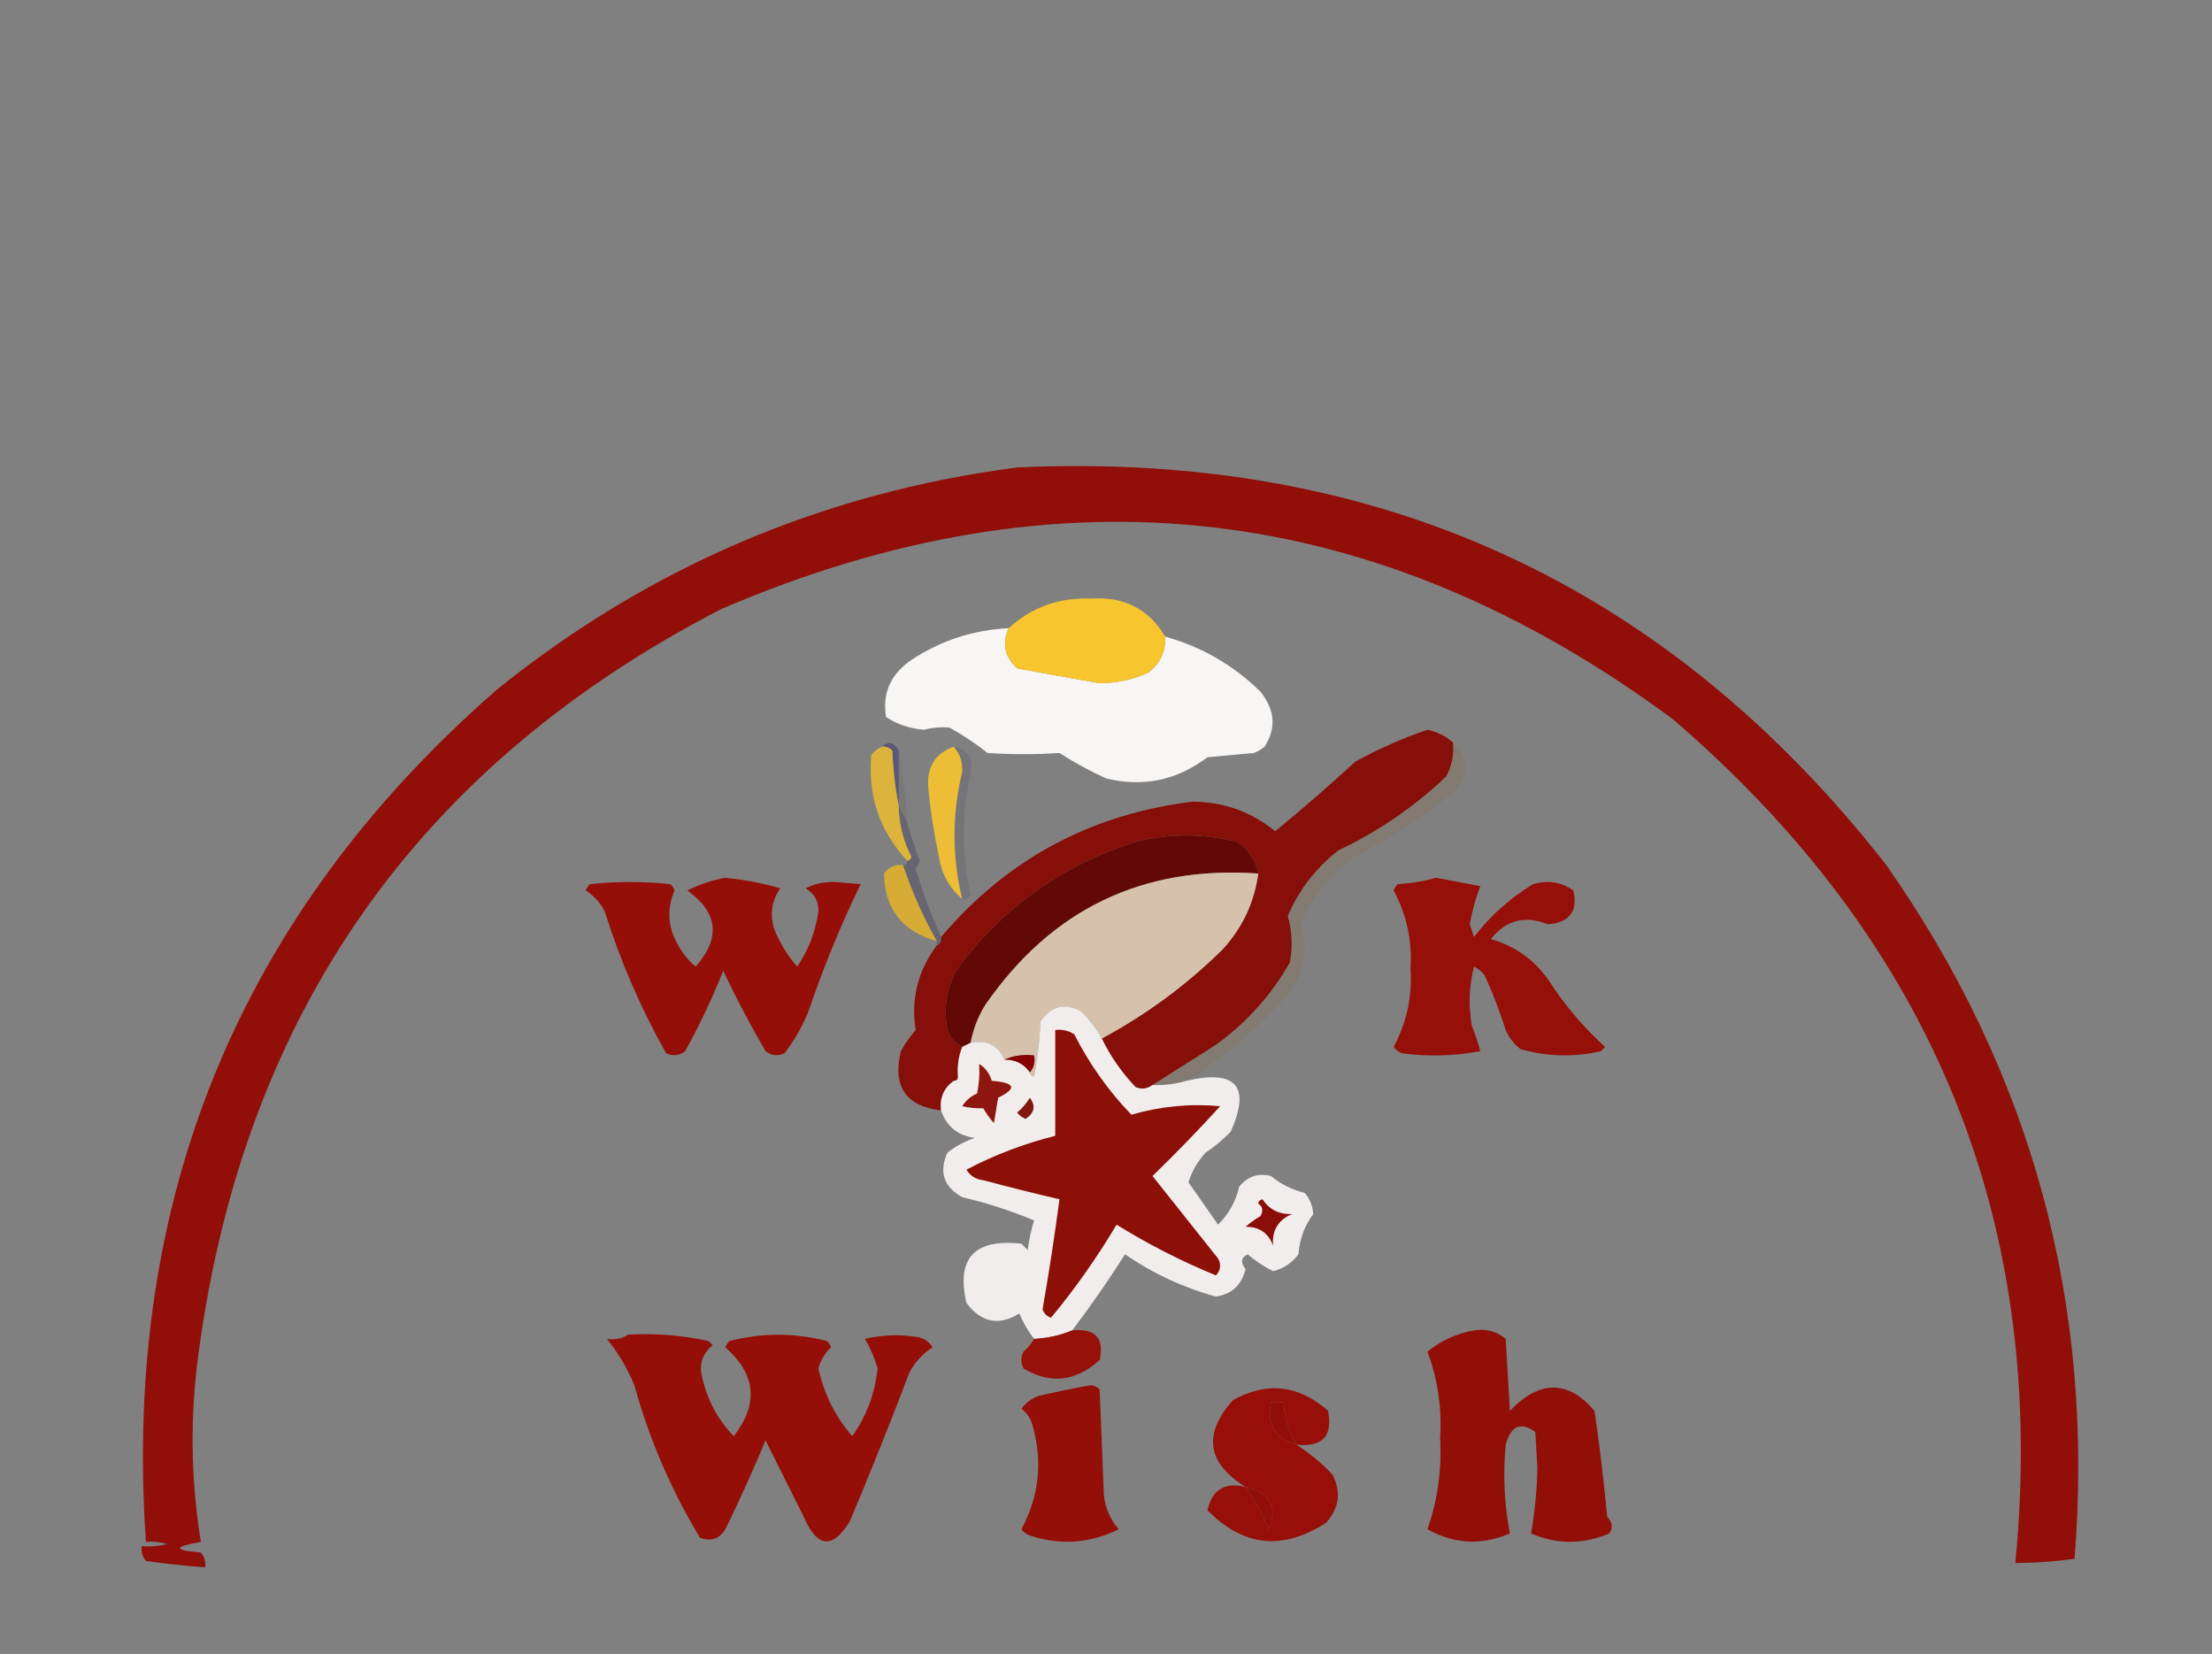 <?xml version="1.0" encoding="UTF-8"?>
<!DOCTYPE svg PUBLIC "-//W3C//DTD SVG 1.1//EN" "http://www.w3.org/Graphics/SVG/1.1/DTD/svg11.dtd">
<svg xmlns="http://www.w3.org/2000/svg" version="1.1" width="523px" height="391px" style="shape-rendering:geometricPrecision; text-rendering:geometricPrecision; image-rendering:optimizeQuality; fill-rule:evenodd; clip-rule:evenodd" xmlns:xlink="http://www.w3.org/1999/xlink">
<rect width="100%" height="100%" fill="#808080" stroke="none"/>
<g><path style="opacity:0.999" fill="#910f08" d="M 240.5,110.5 C 325.439,106.562 393.939,137.896 446,204.5C 480.469,253.699 495.302,308.365 490.5,368.5C 485.859,369.127 481.193,369.46 476.5,369.5C 484.274,289.465 457.274,222.965 395.5,170C 325.57,118.218 250.57,109.551 170.5,144C 99.005,180.877 57.839,239.377 47,319.5C 44.895,334.551 45.062,349.551 47.5,364.5C 40.927,365.638 40.927,366.472 47.5,367C 48.337,368.011 48.67,369.178 48.5,370.5C 43.823,370.165 39.156,369.665 34.5,369C 33.663,367.989 33.33,366.822 33.5,365.5C 35.527,365.662 37.527,365.495 39.5,365C 37.866,364.506 36.199,364.34 34.5,364.5C 28.915,283.376 56.581,216.209 117.5,163C 153.518,133.995 194.518,116.495 240.5,110.5 Z M 226.5,254.5 C 226.5,255.167 226.167,255.5 225.5,255.5C 219.648,256.37 217.148,254.037 218,248.5C 220.279,251.381 223.112,253.381 226.5,254.5 Z M 306.5,341.5 C 301.467,340.115 299.467,336.781 300.5,331.5C 301.5,331.5 302.5,331.5 303.5,331.5C 303.698,335.092 304.698,338.426 306.5,341.5 Z M 294.5,351.5 C 300.335,352.844 302.168,356.177 300,361.5C 298.459,357.956 296.625,354.623 294.5,351.5 Z"/></g>
<g><path style="opacity:1" fill="#f8f6f4" d="M 238.5,148.5 C 236.865,152.131 237.532,155.297 240.5,158C 246.996,159.199 253.496,160.366 260,161.5C 264.01,161.497 267.844,160.664 271.5,159C 274.321,156.859 275.654,154.025 275.5,150.5C 284.139,152.902 291.639,157.235 298,163.5C 301.461,167.772 301.795,172.106 299,176.5C 298.25,177.126 297.416,177.626 296.5,178C 292.833,178.333 289.167,178.667 285.5,179C 278.233,184.486 270.233,186.152 261.5,184C 257.673,182.254 254.007,180.254 250.5,178C 244.86,178.384 239.194,178.384 233.5,178C 230.672,175.752 227.672,173.752 224.5,172C 222.524,171.812 220.524,171.979 218.5,172.5C 215.201,172.262 212.201,171.262 209.5,169.5C 208.563,163.861 210.563,159.361 215.5,156C 222.48,151.396 230.146,148.896 238.5,148.5 Z"/></g>
<g><path style="opacity:1" fill="#f7c52e" d="M 275.5,150.5 C 275.654,154.025 274.321,156.859 271.5,159C 267.844,160.664 264.01,161.497 260,161.5C 253.496,160.366 246.996,159.199 240.5,158C 237.532,155.297 236.865,152.131 238.5,148.5C 243.905,143.528 250.405,141.195 258,141.5C 265.803,140.983 271.636,143.983 275.5,150.5 Z"/></g>
<g><path style="opacity:0.314" fill="#06025d" d="M 208.5,176.5 C 210.128,175.147 211.462,175.481 212.5,177.5C 212.5,181.833 212.5,186.167 212.5,190.5C 211.675,186.353 211.175,182.019 211,177.5C 210.329,176.748 209.496,176.414 208.5,176.5 Z"/></g>
<g><path style="opacity:0.91" fill="#e4b734" d="M 208.5,176.5 C 209.496,176.414 210.329,176.748 211,177.5C 211.175,182.019 211.675,186.353 212.5,190.5C 212.559,194.736 213.559,198.736 215.5,202.5C 215.376,203.107 215.043,203.44 214.5,203.5C 207.993,196.481 205.16,188.148 206,178.5C 206.708,177.619 207.542,176.953 208.5,176.5 Z"/></g>
<g><path style="opacity:1" fill="#ecbd35" d="M 225.5,176.5 C 226.97,178.159 227.637,180.159 227.5,182.5C 225.082,192.552 225.082,202.552 227.5,212.5C 224.463,209.94 222.629,206.607 222,202.5C 220.842,197.216 220.008,191.883 219.5,186.5C 218.995,181.489 220.995,178.155 225.5,176.5 Z"/></g>
<g><path style="opacity:0.157" fill="#5e4f49" d="M 212.5,177.5 C 213.518,182.984 214.184,188.651 214.5,194.5C 213.833,193.167 213.167,191.833 212.5,190.5C 212.5,186.167 212.5,181.833 212.5,177.5 Z"/></g>
<g><path style="opacity:1" fill="#860f09" d="M 343.5,175.5 C 343.877,178.077 343.377,180.744 342,183.5C 334.456,190.692 325.956,196.525 316.5,201C 311.128,205.193 307.128,210.36 304.5,216.5C 305.515,220.131 305.681,223.798 305,227.5C 300.591,235.244 294.758,241.744 287.5,247C 282.436,250.191 277.436,253.358 272.5,256.5C 271.262,257.412 269.928,257.579 268.5,257C 265.223,253.563 262.557,249.729 260.5,245.5C 270.942,239.907 280.442,232.907 289,224.5C 293.722,219.39 296.555,213.39 297.5,206.5C 296.866,203.357 295.2,200.857 292.5,199C 284.5,197 276.5,197 268.5,199C 250.934,204.585 236.768,214.752 226,229.5C 223.73,233.93 223.063,238.597 224,243.5C 224.69,245.35 225.856,246.684 227.5,247.5C 226.631,249.717 226.298,252.05 226.5,254.5C 223.112,253.381 220.279,251.381 218,248.5C 217.148,254.037 219.648,256.37 225.5,255.5C 223.15,257.213 222.15,259.547 222.5,262.5C 214.153,261.495 210.986,256.828 213,248.5C 213.972,246.695 215.139,245.028 216.5,243.5C 215.335,236.161 217.002,229.494 221.5,223.5C 222.338,223.158 222.672,222.492 222.5,221.5C 238.066,203.13 257.899,192.463 282,189.5C 289.365,189.565 295.865,191.898 301.5,196.5C 307.981,191.187 314.314,185.687 320.5,180C 325.965,177.013 331.631,174.513 337.5,172.5C 339.836,173.001 341.836,174.001 343.5,175.5 Z M 226.5,254.5 C 226.5,255.167 226.167,255.5 225.5,255.5C 219.648,256.37 217.148,254.037 218,248.5C 220.279,251.381 223.112,253.381 226.5,254.5 Z"/></g>
<g><path style="opacity:1" fill="#620906" d="M 297.5,206.5 C 270.164,204.584 248.664,214.917 233,237.5C 231.259,240.309 230.092,243.309 229.5,246.5C 228.833,246.833 228.167,247.167 227.5,247.5C 225.856,246.684 224.69,245.35 224,243.5C 223.063,238.597 223.73,233.93 226,229.5C 236.768,214.752 250.934,204.585 268.5,199C 276.5,197 284.5,197 292.5,199C 295.2,200.857 296.866,203.357 297.5,206.5 Z"/></g>
<g><path style="opacity:0.129" fill="#36284a" d="M 225.5,176.5 C 228.897,177.258 230.23,179.425 229.5,183C 227.342,192.554 227.342,202.054 229.5,211.5C 229.043,212.298 228.376,212.631 227.5,212.5C 225.082,202.552 225.082,192.552 227.5,182.5C 227.637,180.159 226.97,178.159 225.5,176.5 Z"/></g>
<g><path style="opacity:0.402" fill="#88735b" d="M 343.5,175.5 C 347.42,179.343 347.42,183.343 343.5,187.5C 336.01,193.414 328.01,198.581 319.5,203C 314.128,207.193 310.128,212.36 307.5,218.5C 309.393,224.317 308.56,229.651 305,234.5C 297.846,242.831 289.68,249.831 280.5,255.5C 277.904,256.265 275.237,256.599 272.5,256.5C 277.436,253.358 282.436,250.191 287.5,247C 294.758,241.744 300.591,235.244 305,227.5C 305.681,223.798 305.515,220.131 304.5,216.5C 307.128,210.36 311.128,205.193 316.5,201C 325.956,196.525 334.456,190.692 342,183.5C 343.377,180.744 343.877,178.077 343.5,175.5 Z"/></g>
<g><path style="opacity:0.239" fill="#1a1145" d="M 212.5,190.5 C 213.167,191.833 213.833,193.167 214.5,194.5C 215.341,197.519 216.341,200.519 217.5,203.5C 217.167,204.167 216.833,204.833 216.5,205.5C 218.203,211.007 220.203,216.34 222.5,221.5C 222.672,222.492 222.338,223.158 221.5,223.5C 221.5,223.167 221.5,222.833 221.5,222.5C 218.248,216.739 215.582,210.739 213.5,204.5C 214.167,204.5 214.5,204.167 214.5,203.5C 215.043,203.44 215.376,203.107 215.5,202.5C 213.559,198.736 212.559,194.736 212.5,190.5 Z"/></g>
<g><path style="opacity:1" fill="#d6c2ac" d="M 297.5,206.5 C 296.555,213.39 293.722,219.39 289,224.5C 280.442,232.907 270.942,239.907 260.5,245.5C 259.217,243.132 257.55,240.965 255.5,239C 251.659,236.992 248.493,237.825 246,241.5C 245.828,245.871 245.328,250.204 244.5,254.5C 243.893,254.376 243.56,254.043 243.5,253.5C 244.434,252.432 244.768,251.099 244.5,249.5C 241.941,249.198 239.607,249.532 237.5,250.5C 236.033,247.108 233.366,245.775 229.5,246.5C 230.092,243.309 231.259,240.309 233,237.5C 248.664,214.917 270.164,204.584 297.5,206.5 Z"/></g>
<g><path style="opacity:1" fill="#950f08" d="M 171.5,207.5 C 175.926,207.927 180.26,208.761 184.5,210C 182.496,212.841 181.996,216.007 183,219.5C 184.346,222.87 186.179,225.87 188.5,228.5C 191.124,224.641 192.791,220.308 193.5,215.5C 193.594,213.088 192.594,211.255 190.5,210C 192.629,208.897 194.963,208.397 197.5,208.5C 199.5,208.667 201.5,208.833 203.5,209C 198.853,218.52 194.686,228.686 191,239.5C 189.545,242.912 187.712,246.079 185.5,249C 183.888,249.72 182.388,249.554 181,248.5C 177.412,242.325 174.078,235.991 171,229.5C 168.379,236.039 165.379,242.373 162,248.5C 160.612,249.554 159.112,249.72 157.5,249C 151.511,238.379 146.678,227.213 143,215.5C 141.959,213.415 140.459,211.748 138.5,210.5C 138.709,209.914 139.043,209.414 139.5,209C 145.833,208.333 152.167,208.333 158.5,209C 158.957,209.414 159.291,209.914 159.5,210.5C 157.446,215.272 157.946,219.938 161,224.5C 161.941,226.061 163.108,227.395 164.5,228.5C 170.448,221.702 169.781,215.702 162.5,210.5C 165.425,209.047 168.425,208.047 171.5,207.5 Z"/></g>
<g><path style="opacity:1" fill="#960f08" d="M 339.5,207.5 C 343.004,208.13 346.504,208.797 350,209.5C 348.919,212.267 348.086,215.267 347.5,218.5C 347.833,219.5 348.167,220.5 348.5,221.5C 352.371,216.464 357.038,212.297 362.5,209C 365.993,207.996 369.159,208.496 372,210.5C 373.13,215.383 371.13,218.05 366,218.5C 360.539,216.319 356.039,217.486 352.5,222C 358.086,223.581 362.586,226.748 366,231.5C 369.797,237.43 374.297,242.763 379.5,247.5C 379.167,247.833 378.833,248.167 378.5,248.5C 372.106,249.954 365.773,249.787 359.5,248C 357.951,246.786 356.785,245.286 356,243.5C 354.611,239.056 352.944,234.723 351,230.5C 350.311,229.643 349.478,228.977 348.5,228.5C 347.338,233.131 347.172,237.798 348,242.5C 348.851,244.592 349.518,246.592 350,248.5C 343.916,249.642 337.749,249.809 331.5,249C 330.692,248.692 330.025,248.192 329.5,247.5C 332.593,241.795 333.927,235.629 333.5,229C 333.927,222.371 332.593,216.205 329.5,210.5C 329.709,209.914 330.043,209.414 330.5,209C 333.695,208.819 336.695,208.319 339.5,207.5 Z"/></g>
<g><path style="opacity:0.976" fill="#d8ad34" d="M 213.5,204.5 C 215.582,210.739 218.248,216.739 221.5,222.5C 213.33,220.176 209.163,214.843 209,206.5C 210.11,204.963 211.61,204.297 213.5,204.5 Z"/></g>
<g><path style="opacity:0.943" fill="#f8f3f3" d="M 260.5,245.5 C 262.557,249.729 265.223,253.563 268.5,257C 269.928,257.579 271.262,257.412 272.5,256.5C 275.237,256.599 277.904,256.265 280.5,255.5C 292.269,252.755 295.769,256.755 291,267.5C 289.185,269.405 287.185,271.072 285,272.5C 283.081,274.691 281.747,277.024 281,279.5C 283.333,282.833 285.667,286.167 288,289.5C 290.546,286.963 292.212,283.963 293,280.5C 295.003,278.078 297.503,277.245 300.5,278C 302.822,279.924 305.489,281.257 308.5,282C 309.718,283.438 310.385,285.105 310.5,287C 308.442,289.764 307.275,292.931 307,296.5C 305.468,298.562 303.468,299.896 301,300.5C 298.835,299.417 296.835,298.084 295,296.5C 293.418,297.295 293.251,298.462 294.5,300C 293.569,303.767 291.236,305.934 287.5,306.5C 279.767,304.384 272.601,301.05 266,296.5C 262.07,302.703 257.903,308.703 253.5,314.5C 250.727,315.657 247.727,316.324 244.5,316.5C 243.093,314.692 241.926,312.692 241,310.5C 236.17,313.499 232.004,312.665 228.5,308C 226.055,297.436 230.388,292.769 241.5,294C 242,294.5 242.5,295 243,295.5C 243.287,293.109 243.787,290.776 244.5,288.5C 238.999,286.207 233.332,284.374 227.5,283C 223.122,280.532 221.955,277.032 224,272.5C 225.932,270.962 228.099,269.795 230.5,269C 226.467,268.463 223.8,266.296 222.5,262.5C 222.15,259.547 223.15,257.213 225.5,255.5C 226.167,255.5 226.5,255.167 226.5,254.5C 226.298,252.05 226.631,249.717 227.5,247.5C 228.167,247.167 228.833,246.833 229.5,246.5C 233.366,245.775 236.033,247.108 237.5,250.5C 240.089,250.461 242.089,251.461 243.5,253.5C 243.56,254.043 243.893,254.376 244.5,254.5C 245.328,250.204 245.828,245.871 246,241.5C 248.493,237.825 251.659,236.992 255.5,239C 257.55,240.965 259.217,243.132 260.5,245.5 Z"/></g>
<g><path style="opacity:1" fill="#8c0f08" d="M 249.5,243.5 C 251.144,243.286 252.644,243.62 254,244.5C 257.594,251.575 262.094,257.909 267.5,263.5C 274.441,261.505 281.441,260.838 288.5,261.5C 283.348,267.152 278.015,272.652 272.5,278C 277.667,284.5 282.833,291 288,297.5C 288.781,298.944 288.614,300.277 287.5,301.5C 279.316,298.14 271.483,294.14 264,289.5C 259.384,297.272 254.218,304.606 248.5,311.5C 247.5,311.167 246.833,310.5 246.5,309.5C 248.012,300.87 249.346,292.203 250.5,283.5C 244.486,282.107 238.486,280.607 232.5,279C 230.714,278.804 229.381,277.971 228.5,276.5C 235.171,272.999 242.171,270.333 249.5,268.5C 249.5,260.167 249.5,251.833 249.5,243.5 Z"/></g>
<g><path style="opacity:1" fill="#860000" d="M 237.5,250.5 C 239.607,249.532 241.941,249.198 244.5,249.5C 244.768,251.099 244.434,252.432 243.5,253.5C 242.089,251.461 240.089,250.461 237.5,250.5 Z"/></g>
<g><path style="opacity:1" fill="#8d170f" d="M 231.5,251.5 C 232.965,252.406 233.965,253.739 234.5,255.5C 240.054,255.933 240.554,257.266 236,259.5C 235.667,261.5 235.333,263.5 235,265.5C 234.044,264.421 233.211,263.255 232.5,262C 230.687,262.046 229.021,261.88 227.5,261.5C 228.347,260.155 229.513,259.155 231,258.5C 231.497,256.19 231.663,253.857 231.5,251.5 Z"/></g>
<g><path style="opacity:1" fill="#81170f" d="M 243.5,259.5 C 244.94,261.42 244.607,263.087 242.5,264.5C 241.692,264.192 241.025,263.692 240.5,263C 241.71,261.961 242.71,260.794 243.5,259.5 Z"/></g>
<g><path style="opacity:1" fill="#8a0d08" d="M 297.5,284.5 C 297.56,283.957 297.893,283.624 298.5,283.5C 300.109,285.94 302.443,287.107 305.5,287C 302.212,288.358 300.712,290.858 301,294.5C 299.953,291.501 297.787,290.001 294.5,290C 295.579,289.044 296.745,288.211 298,287.5C 298.74,286.251 298.573,285.251 297.5,284.5 Z"/></g>
<g><path style="opacity:1" fill="#981109" d="M 253.5,314.5 C 258.987,313.962 261.153,316.295 260,321.5C 254.317,326.607 248.317,327.274 242,323.5C 241.333,322.167 241.333,320.833 242,319.5C 243.045,318.627 243.878,317.627 244.5,316.5C 247.727,316.324 250.727,315.657 253.5,314.5 Z"/></g>
<g><path style="opacity:1" fill="#920f08" d="M 348.5,314.5 C 351.394,314.042 353.894,314.709 356,316.5C 356.333,322.167 356.667,327.833 357,333.5C 364.032,326.183 370.698,326.183 377,333.5C 378.207,341.762 379.207,350.096 380,358.5C 381.241,359.877 381.408,361.21 380.5,362.5C 374.301,365.136 368.135,365.136 362,362.5C 362.888,357.444 363.388,352.277 363.5,347C 363.333,344.167 363.167,341.333 363,338.5C 359.584,336.024 357.25,337.024 356,341.5C 355.343,348.613 355.676,355.613 357,362.5C 350.312,365.367 343.812,365.033 337.5,361.5C 339.921,354.576 340.921,347.41 340.5,340C 340.948,332.911 339.948,326.078 337.5,319.5C 340.808,316.85 344.475,315.184 348.5,314.5 Z"/></g>
<g><path style="opacity:1" fill="#950f08" d="M 148.5,315.5 C 154.925,315.13 161.258,315.63 167.5,317C 167.833,317.333 168.167,317.667 168.5,318C 166.078,320.003 165.245,322.503 166,325.5C 167.215,330.934 169.715,335.601 173.5,339.5C 179.409,331.863 178.742,324.863 171.5,318.5C 171.709,317.914 172.043,317.414 172.5,317C 180.181,315.04 187.847,315.04 195.5,317C 195.957,317.414 196.291,317.914 196.5,318.5C 195.024,319.88 194.024,321.547 193.5,323.5C 194.849,329.58 197.515,334.913 201.5,339.5C 204.855,334.781 206.855,329.447 207.5,323.5C 206.781,321.003 205.781,318.669 204.5,316.5C 208.463,315.56 212.463,315.393 216.5,316C 218.286,316.196 219.619,317.029 220.5,318.5C 218.142,320.024 216.309,322.024 215,324.5C 210.529,336.246 205.862,347.913 201,359.5C 196.904,366.317 193.238,365.984 190,358.5C 186.984,352.469 183.984,346.469 181,340.5C 178.194,347.25 175.194,353.917 172,360.5C 170.625,363.61 168.458,364.61 165.5,363.5C 158.695,352.268 153.529,340.268 150,327.5C 148.291,323.391 146.124,319.725 143.5,316.5C 145.415,316.784 147.081,316.451 148.5,315.5 Z"/></g>
<g><path style="opacity:1" fill="#940f08" d="M 257.5,327.5 C 258.496,327.414 259.329,327.748 260,328.5C 260.333,336.833 260.667,345.167 261,353.5C 261.353,356.539 262.52,359.205 264.5,361.5C 257.779,364.852 250.779,365.352 243.5,363C 242.692,362.692 242.025,362.192 241.5,361.5C 245.764,353.593 246.597,345.26 244,336.5C 243.535,335.069 242.701,333.903 241.5,333C 242.551,331.615 243.884,330.615 245.5,330C 249.609,329.056 253.609,328.222 257.5,327.5 Z"/></g>
<g><path style="opacity:1" fill="#970f08" d="M 306.5,341.5 C 309.539,343.456 312.372,345.79 315,348.5C 317.171,352.657 316.671,356.491 313.5,360C 303.226,366.616 293.893,365.616 285.5,357C 286.594,352.139 289.594,350.306 294.5,351.5C 285.373,345.833 284.373,338.999 291.5,331C 299.526,326.529 307.026,327.363 314,333.5C 315.165,339.504 312.665,342.171 306.5,341.5 Z M 306.5,341.5 C 304.698,338.426 303.698,335.092 303.5,331.5C 302.5,331.5 301.5,331.5 300.5,331.5C 299.467,336.781 301.467,340.115 306.5,341.5 Z M 294.5,351.5 C 296.625,354.623 298.459,357.956 300,361.5C 302.168,356.177 300.335,352.844 294.5,351.5 Z"/></g>
</svg>
